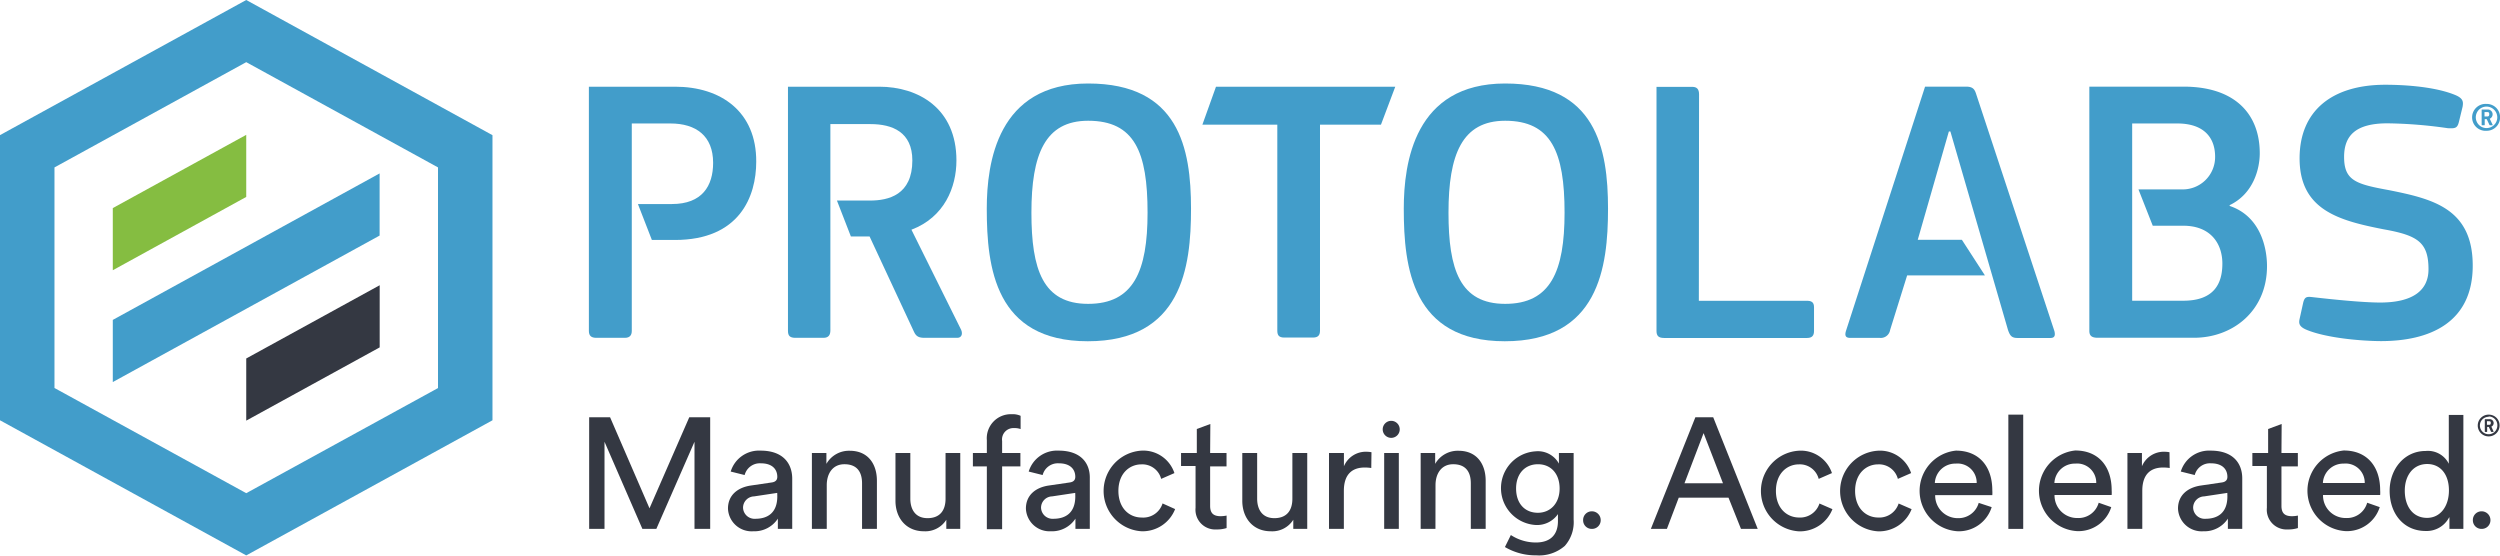 <svg id="Layer_1" data-name="Layer 1" xmlns="http://www.w3.org/2000/svg" viewBox="0 0 358.39 79.64">
    <defs>
        <style>
            .cls-1{fill:#343842}.cls-2{fill:#429dca}.cls-3{fill:#85bd41}
        </style>
    </defs>
    <title>
        Protolabs-horizontal-logo-tagline-RGB
    </title>
    <path class="cls-1" d="M100.9 77.12V64.63l-5.47 12.49h-2L88 64.63v12.49h-2.2v-16h3l5.65 13.05 5.7-13.05h3v16z" transform="translate(-1.34 -1.3)"/>
    <path class="cls-1" d="M119.86 77.12h-2.13V66.24h2.08v1.56a3.72 3.72 0 0 1 3.35-1.88c2.6 0 3.89 1.88 3.89 4.3v6.9h-2.13v-6.54c0-1.51-.63-2.73-2.53-2.73-1.67 0-2.53 1.33-2.53 3z" transform="translate(-1.34 -1.3)"/>
    <path class="cls-1" d="M145 68.16v9h-2.19v-9h-2v-1.92h2v-1.83a3.45 3.45 0 0 1 3.57-3.73 2.74 2.74 0 0 1 1.27.23v1.9a2.49 2.49 0 0 0-.93-.14 1.63 1.63 0 0 0-1.72 1.85v1.72h2.62v1.92z" transform="translate(-1.34 -1.3)"/>
    <path class="cls-1" d="M174.82 66.24h2.35v1.92h-2.35v5.65c0 1 .41 1.49 1.52 1.49a4.38 4.38 0 0 0 .84-.09V77a4.58 4.58 0 0 1-1.45.2 2.83 2.83 0 0 1-3-3.1v-6h-2.08v-1.86h2.26V62.8l1.94-.72z" transform="translate(-1.34 -1.3)"/>
    <path class="cls-1" d="M183.5 77.46c-2.53 0-4.07-1.9-4.07-4.37v-6.85h2.13v6.54c0 1.49.68 2.8 2.47 2.8s2.58-1.13 2.58-2.78v-6.56h2.13v10.88h-2v-1.31a3.55 3.55 0 0 1-3.24 1.65z" transform="translate(-1.34 -1.3)"/>
    <path class="cls-1" d="M133.78 77.46c-2.53 0-4.07-1.9-4.07-4.37v-6.85h2.13v6.54c0 1.49.68 2.8 2.47 2.8s2.58-1.13 2.58-2.78v-6.56H139v10.88h-2v-1.31a3.55 3.55 0 0 1-3.22 1.65z" transform="translate(-1.34 -1.3)"/>
    <path class="cls-1" d="M197.92 68.39a6.37 6.37 0 0 0-.93-.07c-1.79 0-3 .95-3 3.35v5.45h-2.13V66.24H194v1.9a3.4 3.4 0 0 1 3.25-2.08 4.1 4.1 0 0 1 .7.07z" transform="translate(-1.34 -1.3)"/>
    <path class="cls-1" d="M200.77 61.63a1.22 1.22 0 1 1-1.21 1.23 1.22 1.22 0 0 1 1.21-1.23zm-1 15.49V66.24h2.1v10.88z" transform="translate(-1.34 -1.3)"/>
    <path class="cls-1" d="M207.12 77.12H205V66.24h2.08v1.56a3.72 3.72 0 0 1 3.35-1.88c2.6 0 3.89 1.88 3.89 4.3v6.9h-2.13v-6.54c0-1.51-.63-2.73-2.53-2.73-1.67 0-2.53 1.33-2.53 3z" transform="translate(-1.34 -1.3)"/>
    <path class="cls-1" d="M229.54 74.6a1.26 1.26 0 0 1 1.27 1.27 1.24 1.24 0 0 1-1.27 1.25 1.23 1.23 0 0 1-1.25-1.25 1.24 1.24 0 0 1 1.25-1.27z" transform="translate(-1.34 -1.3)"/>
    <path class="cls-1" d="M249.13 72.64H242l-1.7 4.48H238l6.38-16h2.56l6.38 16h-2.4zm-6.31-2.06h5.52l-2.78-7.19z" transform="translate(-1.34 -1.3)"/>
    <path class="cls-1" d="M289.25 77.12V60.74h2.13v16.38z" transform="translate(-1.34 -1.3)"/>
    <path class="cls-1" d="M304 74a4.93 4.93 0 0 1-4.89 3.44 5.8 5.8 0 0 1-.27-11.56c3.35 0 5.22 2.31 5.22 5.7a4.88 4.88 0 0 1 0 .68h-8.19a3.23 3.23 0 0 0 3.28 3.3 3 3 0 0 0 3.05-2.19zm-2.15-3.46a2.74 2.74 0 0 0-3-2.78 2.93 2.93 0 0 0-3 2.78z" transform="translate(-1.34 -1.3)"/>
    <path class="cls-1" d="M286.86 74a4.93 4.93 0 0 1-4.86 3.46 5.8 5.8 0 0 1-.27-11.56c3.35 0 5.22 2.31 5.22 5.7a4.88 4.88 0 0 1 0 .68h-8.19a3.23 3.23 0 0 0 3.28 3.3 3 3 0 0 0 2.96-2.19zm-2.15-3.46a2.74 2.74 0 0 0-3-2.78 2.93 2.93 0 0 0-3 2.78z" transform="translate(-1.34 -1.3)"/>
    <path class="cls-1" d="M312.38 68.39a6.37 6.37 0 0 0-.93-.07c-1.79 0-3 .95-3 3.35v5.45h-2.13V66.24h2.08v1.9a3.4 3.4 0 0 1 3.25-2.08 4.1 4.1 0 0 1 .7.07z" transform="translate(-1.34 -1.3)"/>
    <path class="cls-1" d="M342.49 74a4.93 4.93 0 0 1-4.89 3.44 5.8 5.8 0 0 1-.27-11.56c3.35 0 5.22 2.31 5.22 5.7a4.88 4.88 0 0 1 0 .68h-8.19a3.23 3.23 0 0 0 3.28 3.3 3 3 0 0 0 3.05-2.19zm-2.15-3.46a2.74 2.74 0 0 0-3-2.78 2.93 2.93 0 0 0-3 2.78z" transform="translate(-1.34 -1.3)"/>
    <path class="cls-1" d="M352.44 75.47a3.64 3.64 0 0 1-3.37 1.95c-3.19 0-5.16-2.53-5.16-5.77 0-3.08 2.08-5.7 5.16-5.7a3.34 3.34 0 0 1 3.32 1.83v-7h2.09v16.34h-2v-1.65zm-3.17.07c1.94 0 3.14-1.7 3.14-3.94s-1.17-3.78-3.12-3.78-3.21 1.58-3.21 3.82 1.15 3.9 3.19 3.9z" transform="translate(-1.34 -1.3)"/>
    <path class="cls-1" d="M357.09 74.6a1.26 1.26 0 0 1 1.27 1.27 1.24 1.24 0 0 1-1.27 1.25 1.23 1.23 0 0 1-1.25-1.25 1.24 1.24 0 0 1 1.25-1.27z" transform="translate(-1.34 -1.3)"/>
    <path class="cls-1" d="M328.4 66.24h2.35v1.92h-2.35v5.65c0 1 .41 1.49 1.52 1.49a4.38 4.38 0 0 0 .84-.09V77a4.58 4.58 0 0 1-1.45.2 2.83 2.83 0 0 1-3-3.1v-6h-2.08v-1.86h2.26V62.8l1.94-.72z" transform="translate(-1.34 -1.3)"/>
    <path class="cls-1" d="M224.82 66.24v1.52a3.43 3.43 0 0 0-3.34-1.76 5.29 5.29 0 0 0 0 10.56 3.64 3.64 0 0 0 3.2-1.56v1c0 2-1.12 3.07-3.17 3.07a6.55 6.55 0 0 1-3.58-1.07l-.85 1.72a8.61 8.61 0 0 0 4.47 1.19 5.62 5.62 0 0 0 4.11-1.35 5.12 5.12 0 0 0 1.27-3.77v-9.55zm-3 8.57c-1.92 0-3.14-1.36-3.14-3.48s1.27-3.48 3.14-3.48 3.1 1.38 3.1 3.48-1.3 3.48-3.13 3.48z" transform="translate(-1.34 -1.3)"/>
    <g>
        <path class="cls-1" d="M110.37 65.9a4.24 4.24 0 0 0-4.28 3l2 .5a2.25 2.25 0 0 1 2.33-1.68c1.65 0 2.35.88 2.35 1.94 0 .38-.18.73-.84.81l-2.93.43c-1.88.27-3.3 1.36-3.3 3.3a3.39 3.39 0 0 0 3.64 3.26 4 4 0 0 0 3.51-1.81v1.47h2.06v-7.24c-.02-2.12-1.29-3.98-4.54-3.98zm2.4 6.56c0 2.37-1.4 3.21-3.14 3.21a1.65 1.65 0 0 1-1.77-1.58 1.63 1.63 0 0 1 1.58-1.63l3.32-.5z" transform="translate(-1.34 -1.3)"/>
        <path class="cls-1" d="M153.09 65.9a4.24 4.24 0 0 0-4.28 3l2 .5a2.25 2.25 0 0 1 2.33-1.68c1.65 0 2.35.88 2.35 1.94 0 .38-.18.73-.84.81l-2.94.43c-1.88.27-3.3 1.36-3.3 3.3a3.39 3.39 0 0 0 3.59 3.26 4 4 0 0 0 3.51-1.81v1.47h2.06v-7.24c.05-2.12-1.22-3.98-4.48-3.98zm2.4 6.56c0 2.37-1.4 3.21-3.14 3.21a1.65 1.65 0 0 1-1.77-1.58 1.63 1.63 0 0 1 1.58-1.63l3.32-.5z" transform="translate(-1.34 -1.3)"/>
        <path class="cls-1" d="M318.25 65.9a4.24 4.24 0 0 0-4.28 3l2 .5a2.25 2.25 0 0 1 2.33-1.68c1.65 0 2.35.88 2.35 1.94 0 .38-.18.73-.84.81l-2.94.43c-1.88.27-3.3 1.36-3.3 3.3a3.39 3.39 0 0 0 3.64 3.26 4 4 0 0 0 3.51-1.81v1.47h2.06v-7.24c0-2.12-1.27-3.98-4.53-3.98zm2.4 6.56c0 2.37-1.4 3.21-3.14 3.21a1.65 1.65 0 0 1-1.77-1.58 1.63 1.63 0 0 1 1.58-1.63l3.32-.5z" transform="translate(-1.34 -1.3)"/>
    </g>
    <path class="cls-1" d="M165 75.49c-1.77 0-3.33-1.34-3.33-3.82s1.58-3.8 3.3-3.8a2.79 2.79 0 0 1 2.83 2.08l1.9-.83a4.7 4.7 0 0 0-4.7-3.22 5.79 5.79 0 0 0 0 11.56 5 5 0 0 0 4.8-3.18l-1.8-.81a2.9 2.9 0 0 1-3 2.02z" transform="translate(-1.34 -1.3)"/>
    <path class="cls-1" d="M259.26 75.49c-1.77 0-3.33-1.34-3.33-3.82s1.58-3.8 3.3-3.8a2.79 2.79 0 0 1 2.83 2.08l1.9-.83a4.7 4.7 0 0 0-4.73-3.21 5.79 5.79 0 0 0 0 11.56 5 5 0 0 0 4.8-3.18l-1.86-.81a2.9 2.9 0 0 1-2.91 2.01z" transform="translate(-1.34 -1.3)"/>
    <path class="cls-1" d="M270.61 75.49c-1.77 0-3.33-1.34-3.33-3.82s1.58-3.8 3.3-3.8a2.79 2.79 0 0 1 2.83 2.08l1.9-.83a4.7 4.7 0 0 0-4.73-3.21 5.79 5.79 0 0 0 0 11.56 5 5 0 0 0 4.8-3.18l-1.86-.81a2.9 2.9 0 0 1-2.91 2.01z" transform="translate(-1.34 -1.3)"/>
    <path class="cls-2" d="M357.8 20.05a1.93 1.93 0 1 1 0-3.85 1.9 1.9 0 0 1 1.94 1.92 1.92 1.92 0 0 1-1.94 1.93zm0-3.47a1.54 1.54 0 1 0 1.54 1.54 1.55 1.55 0 0 0-1.54-1.54zm.87 2.6v.08h-.35a.11.11 0 0 1-.11-.07c-.13-.27-.25-.54-.39-.81h-.28v.8a.07.07 0 0 1-.08.08h-.28c-.06 0-.08 0-.08-.08v-2.1c0-.06 0-.08.1-.08h.74a.69.69 0 0 1 .32 1.32zm-.83-1.81h-.33V18h.33c.16 0 .35 0 .35-.33s-.19-.3-.36-.3z" transform="translate(-1.34 -1.3)"/>
    <path class="cls-2" d="M199.31 19.17h-8.74v29.52c0 .61-.22 1-1 1h-4.12c-.77 0-1-.33-1-1V19.17h-10.74l1.95-5.44h25.7z" transform="translate(-1.34 -1.3)"/>
    <g>
        <path class="cls-2" d="M157.28 50.22c-13.28 0-14.48-10.57-14.48-19 0-6.56 1.52-17.95 14.53-17.95s14.75 9.27 14.75 17.95c.01 8.43-1.35 19-14.8 19zm.05-31.61c-6.18 0-8.13 4.82-8.13 13.18 0 8.13 1.63 13.07 8.13 13.07s8.52-4.66 8.52-13.07c0-8.68-1.85-13.18-8.52-13.18z" transform="translate(-1.34 -1.3)"/>
        <path class="cls-2" d="M217.06 50.22c-13.28 0-14.48-10.57-14.48-19 0-6.56 1.52-17.95 14.53-17.95s14.75 9.27 14.75 17.95c0 8.43-1.35 19-14.8 19zm.06-31.61c-6.18 0-8.13 4.82-8.13 13.18 0 8.13 1.63 13.07 8.13 13.07s8.51-4.66 8.51-13.07c0-8.68-1.9-13.18-8.52-13.18z" transform="translate(-1.34 -1.3)"/>
        <path class="cls-2" d="M244.88 44.42h15.51c.65 0 1 .22 1 .92v3.41c0 .65-.27 1-1 1h-20.5c-.81 0-1.08-.33-1.08-1v-35h5.1c.7 0 1 .33 1 1.09z" transform="translate(-1.34 -1.3)"/>
    </g>
    <path class="cls-2" d="M295.85 48.76l-11.19-33.9c-.22-.71-.44-1.14-1.47-1.14h-5.88L266 48.65c-.27.81-.05 1.09.6 1.09h4.24a1.35 1.35 0 0 0 1.46-1.14l2.44-7.82h11.15l-3.3-5.1h-6.33l4.46-15.53h.22l8.26 28.46c.27.76.49 1.14 1.35 1.14h4.78c.57-.02.67-.39.52-.99z" transform="translate(-1.34 -1.3)"/>
    <path class="cls-2" d="M321 30.83l-.05-.11c3.53-1.68 4.34-5.38 4.34-7.44 0-5.76-3.69-9.56-10.91-9.56h-13.52v35c0 .65.27 1 1.2 1h13.79c5.59 0 10.48-3.86 10.48-10.27 0-2.7-.98-7.15-5.33-8.62zm-6.68 13.58H307V19h6.46c3.8 0 5.43 2 5.43 4.78a4.64 4.64 0 0 1-4.83 4.67h-6.16l2.05 5.21h4.38c3.91 0 5.6 2.55 5.6 5.43s-1.2 5.32-5.6 5.32z" transform="translate(-1.34 -1.3)"/>
    <path class="cls-2" d="M139.13 48.59L132 34.23c4.72-1.79 6.45-6.07 6.45-9.93 0-7.48-5.48-10.57-11.06-10.57H114.3v35c0 .7.27 1 1.08 1h4c.76 0 1-.43 1-1.08V19.09h5.75c3.14 0 6 1.14 6 5.21 0 4.94-3.41 5.75-6.07 5.75h-4.74l2 5.15H126l6.34 13.61c.33.76.76.92 1.57.92h4.66c.56 0 .83-.48.56-1.14z" transform="translate(-1.34 -1.3)"/>
    <path class="cls-2" d="M98.13 13.73H85.76v35c0 .7.33 1 1.08 1h4.07c.76 0 1-.43 1-1V19h5.53c3.69 0 6.13 1.79 6.13 5.64 0 3.31-1.57 5.91-5.91 5.91h-4.87l2 5.15h3.3c9.28 0 11.66-6.24 11.66-11.22.04-7.17-5.06-10.75-11.62-10.75z" transform="translate(-1.34 -1.3)"/>
    <path class="cls-2" d="M332.1 48.62c-1.24-.49-1.24-1-1.08-1.68l.49-2.22c.22-.92.54-.92 1.46-.81 2.81.32 7.09.76 9.58.76 4.6 0 6.93-1.68 6.93-4.76 0-3.9-1.57-4.87-6.44-5.74C336.65 32.92 331 31.41 331 24c0-6.82 4.65-10.55 12.29-10.55 2.06 0 6.82.16 10 1.46 1.19.49 1.19 1 1.08 1.68l-.54 2.22c-.22.87-.54.92-1.57.87a65.17 65.17 0 0 0-8.66-.7c-4.6 0-6.22 1.79-6.22 4.82 0 3.41 1.73 3.9 6.44 4.76 6.22 1.25 12 2.6 12 10.82S349.6 50.2 342.67 50.2c-2.83-.01-7.75-.44-10.57-1.58z" transform="translate(-1.34 -1.3)"/>
    <g>
        <path class="cls-2" d="M36.64 80.92L1.34 61.55V20.67L36.64 1.3l35.3 19.38v40.87zm-27.49-24L36.64 72l27.49-15.07V25.3L36.64 10.21 9.15 25.3z" transform="translate(-1.34 -1.3)"/>
        <path class="cls-3" d="M35.3 28.23v-8.9l-19.13 10.5v8.91L35.3 28.23z"/>
        <path class="cls-1" d="M54.43 49.8v-8.91L35.3 51.39v8.91l19.13-10.5z"/>
        <path class="cls-2" d="M54.42 24.86l-38.25 21v8.91l38.25-21v-8.91z"/>
    </g>
    <path class="cls-1" d="M358.1 63.86a1.56 1.56 0 1 1 0-3.12 1.54 1.54 0 0 1 1.57 1.56 1.56 1.56 0 0 1-1.57 1.56zm0-2.81a1.25 1.25 0 1 0 1.25 1.25 1.25 1.25 0 0 0-1.25-1.3zm.7 2.1v.07h-.28a.09.09 0 0 1-.09-.06c-.1-.22-.2-.43-.31-.66h-.23v.65a.06.06 0 0 1-.06.07h-.22s-.06 0-.06-.07v-1.7s0-.06.08-.06h.6a.56.56 0 0 1 .26 1.07zm-.67-1.47h-.27v.52h.27c.13 0 .28 0 .28-.27s-.13-.24-.29-.24z" transform="translate(-1.34 -1.3)"/>
</svg>
